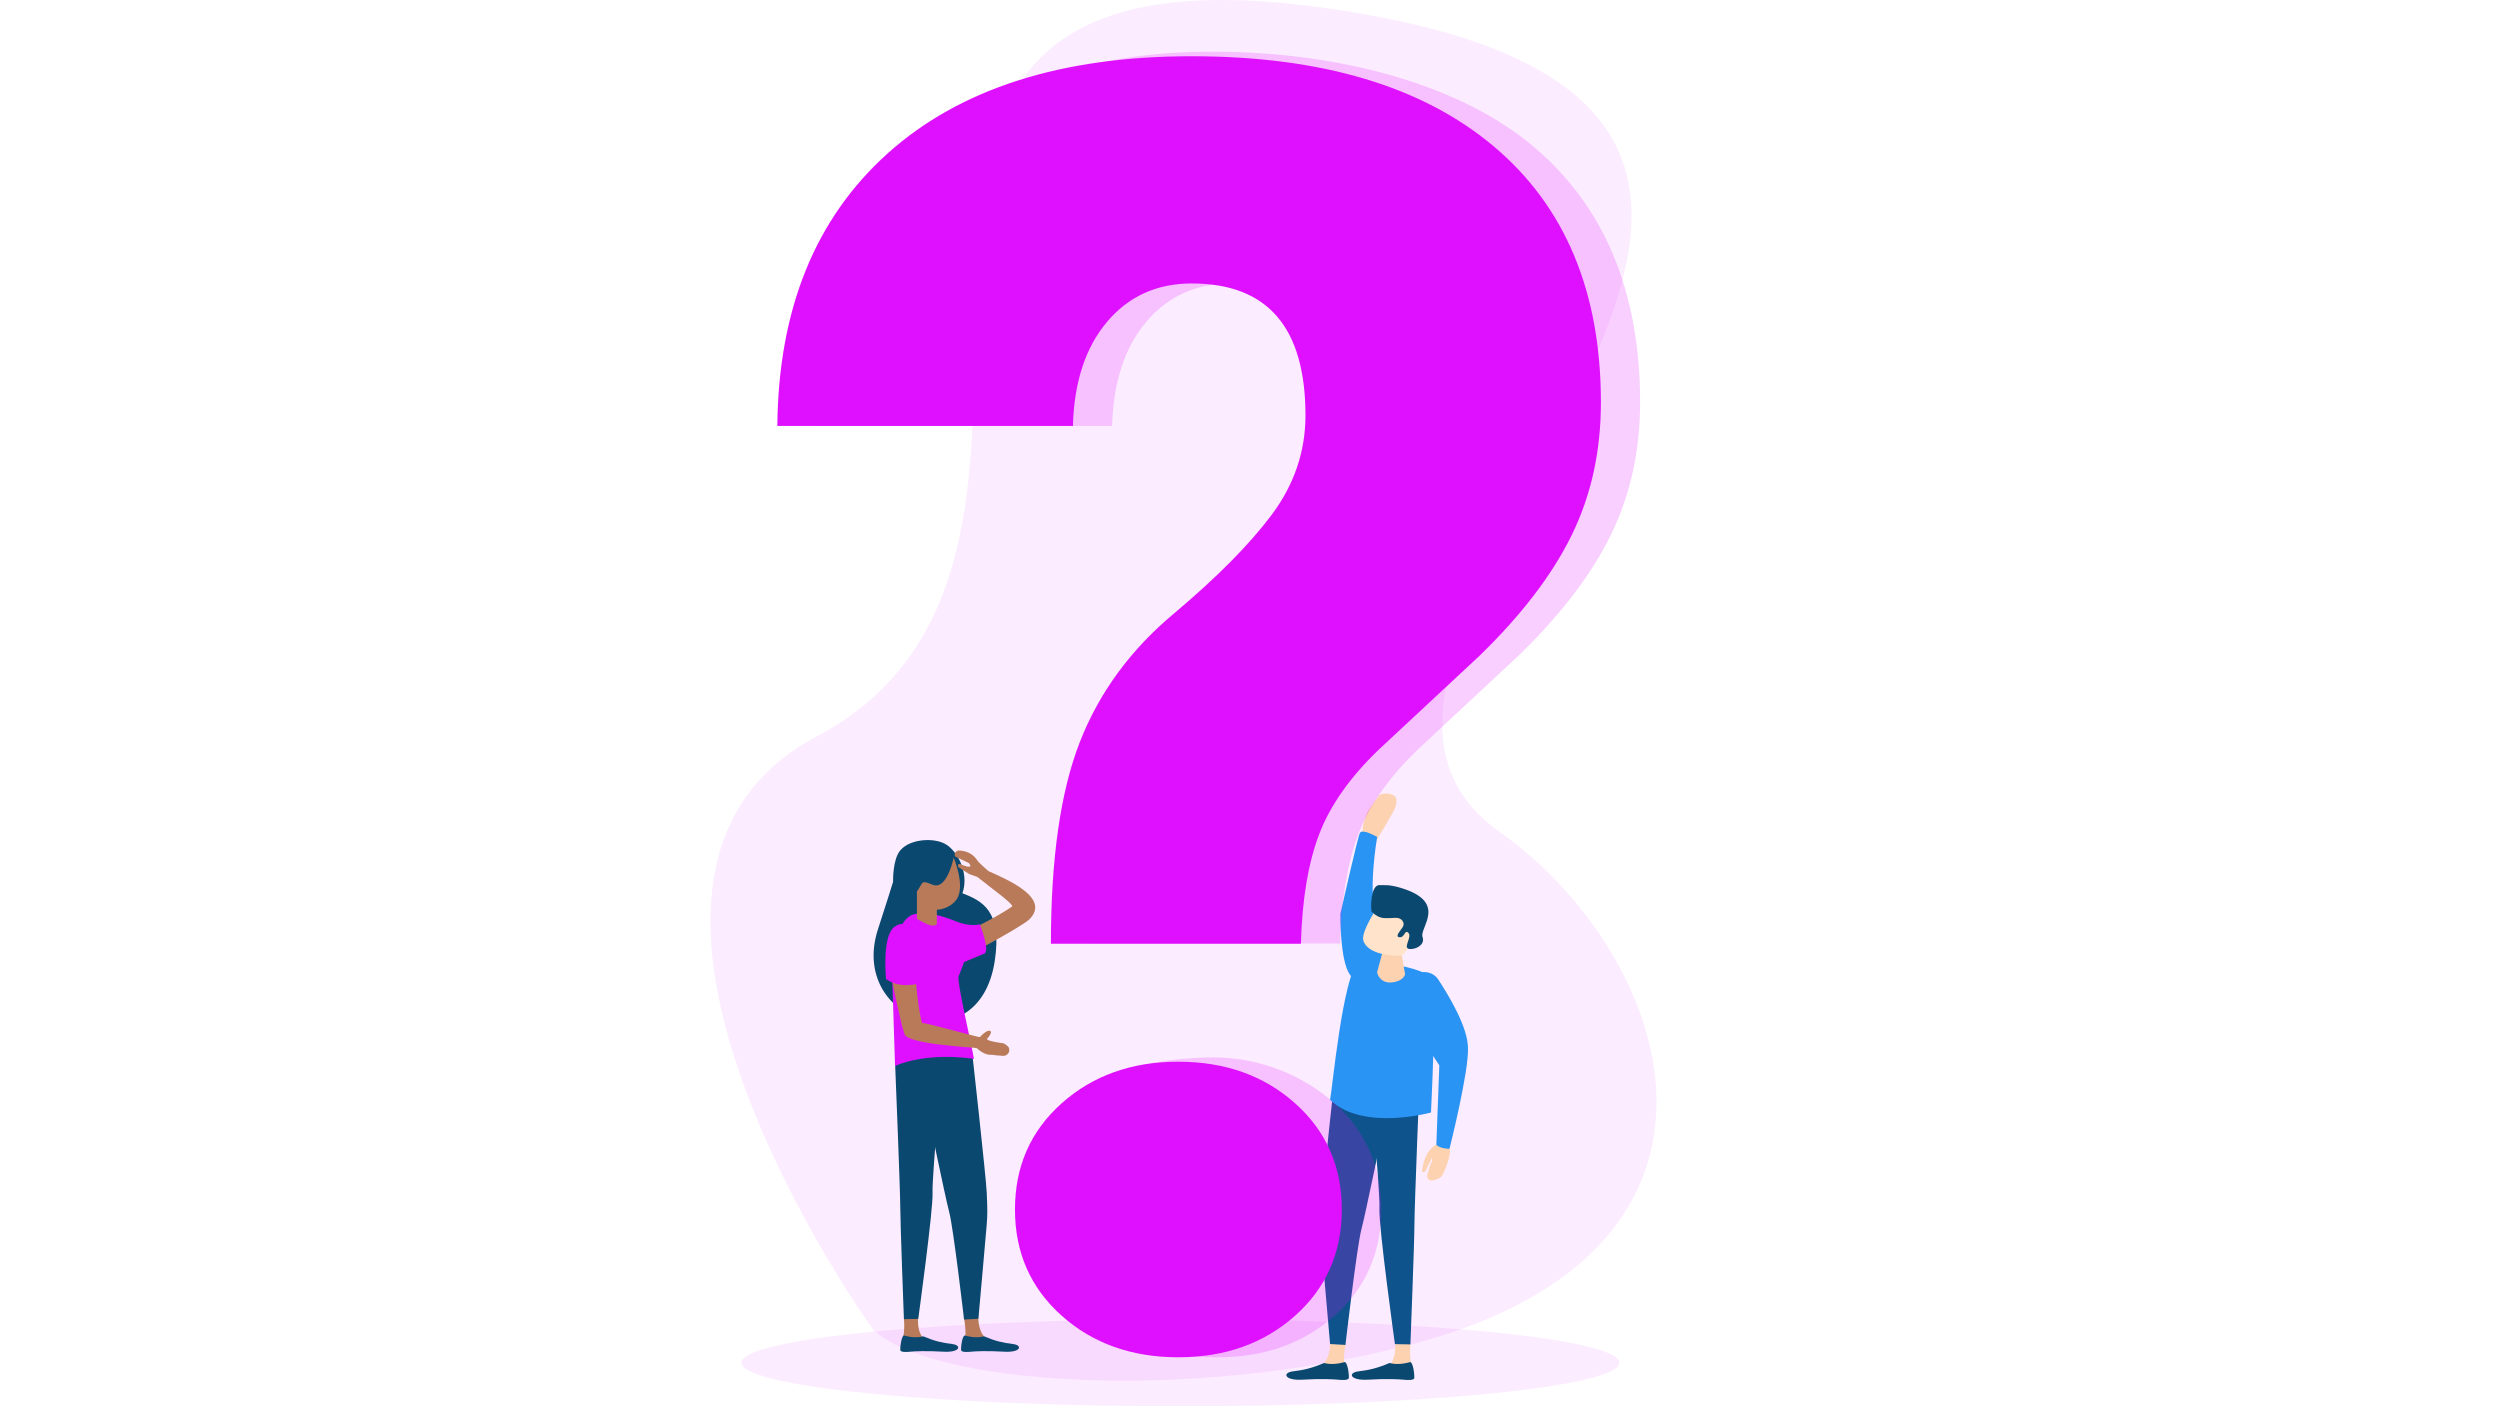 <svg xmlns="http://www.w3.org/2000/svg" xmlns:xlink="http://www.w3.org/1999/xlink" version="1.1" x="0px" y="0px" viewBox="0 0 1920 1080" style="enable-background:new 0 0 1920 1080;" xml:space="preserve">
<style xmlns="http://www.w3.org/2000/svg" type="text/css">
	.st0{opacity:8.000000e-02;fill:#df10ff;}
	.st1{fill:#FCD2B1;}
	.st2{fill:#2A94F4;}
	.st3{fill:#0B4870;}
	.st4{fill:#0E538C;}
	.st5{fill:#FFE3CA;}
	.st6{opacity:0.2;}
	.st7{fill:#df10ff;}
	.st8{fill:#B97A59;}
</style>
<g xmlns="http://www.w3.org/2000/svg" id="Background">
	<ellipse class="st0" cx="906.5" cy="1046.6" rx="337.2" ry="33.4"/>
	<path class="st0" d="M671,1021.7c-1.7-1.6-249.3-347.5-43.9-456c279.5-147.8-92.7-647,423.3-554.3   c496.8,89.2-102.4,483.3,101.1,627.3c133.5,94.4,211,321.2-68.2,394C906.2,1078.7,714.1,1062,671,1021.7z"/>
</g>
<g xmlns="http://www.w3.org/2000/svg" id="Character">
	<g>
		<path class="st1" d="M1051.1,621.9l7.1-9.9c1.9-3.7,10.6-3.1,13.4-0.1c1.9,2.1,0.3,7.7-0.6,9.6c-2.2,4.7-13.3,22.9-13.3,22.9    s-5.4,2.4-10.1-3.3C1044.3,637.3,1049.6,624,1051.1,621.9z"/>
		<path class="st2" d="M1069.5,757.9c0,0-3.4-23.8-11.6-47.8c-8.2-24-0.2-67.3-0.2-67.3s-11.5-6.7-13.3-3.1    c-1.8,3.6-15,62.2-15,62.2s-0.5,35.5,7.3,46.6C1041.4,755.1,1061.1,764.7,1069.5,757.9z"/>
	</g>
	<g>
		<path class="st1" d="M1033.6,1030.6c0,0-1.5,7.9-1.4,14.2c0.9,4.4,0,5.7,0,5.7l-18-1.4c0,0,8-3.6,7.4-20.7    C1021,1011.2,1033.6,1030.6,1033.6,1030.6z"/>
		<path class="st3" d="M1032.4,1046.1c0,0-7.8,2.7-15.6,0.7c-9.1,3.9-15.5,5.4-23.8,6.4c-8.3,1-6.8,7.2,7.3,6.4    c14.1-0.9,24-0.3,27.2,0c3.1,0.3,8.2,0.7,8.4-1.4C1036.2,1056.2,1035,1045.4,1032.4,1046.1z"/>
		<path class="st4" d="M1027,809.9c0,0-11.6,104.2-12.3,117.8c-0.7,13.6-0.7,18.3,0,26.6c0.7,8.3,6.8,77.9,6.8,77.9l11.8,0.7    c0,0,8.8-75.9,12.3-88.9c3.4-13,16.9-78.8,16.9-78.8l-15.5-67.3L1027,809.9z"/>
		<path class="st1" d="M1083.2,1032c0,0-0.6,5.8,0,12.1c1.2,4.3,0.5,5.7,0.5,5.7l-18.1,0.1c0,0,7.6-4.2,5.7-21.3    C1069.3,1011.5,1083.2,1032,1083.2,1032z"/>
		<path class="st3" d="M1082.7,1046.1c0,0-7.8,2.7-15.6,0.7c-9.1,3.9-15.5,5.4-23.8,6.4c-8.3,1-6.8,7.2,7.3,6.4    c14.1-0.9,24-0.3,27.2,0c3.1,0.3,8.2,0.7,8.4-1.4C1086.4,1056.2,1085.3,1045.4,1082.7,1046.1z"/>
		<path class="st4" d="M1050.3,809.9c0,0,9.8,104.6,9.1,118.2c-0.7,13.6,11.9,104.2,11.9,104.2l11.9,0.2c0,0,3.1-79.6,3.1-93    c0-12.8,4.2-116.6,4.2-116.6l-17.5-25L1050.3,809.9z"/>
	</g>
	<g>
		<path class="st2" d="M1043.5,737.4c0,0,53.2,3.7,56.6,15.7c3.4,12-1.1,101.3-1.1,101.3s-52.3,14.6-77.5-9.7    C1023.3,836.1,1031,750.9,1043.5,737.4z"/>
		<path class="st1" d="M1062.6,728l-5,18.8c0,0,1.7,8.5,11.1,7.7c9.4-0.8,10.4-6.3,10.4-6.3l-3.7-21.3    C1075.5,726.9,1066.4,725.3,1062.6,728z"/>
		<path class="st5" d="M1056.7,698.6c0,0-11.8,17.8-9.6,24c2.2,6.2,10.4,11.3,28.6,11.5c6.1-1.5,11.1-20.6,10.5-24.5    C1082.6,684.5,1062.9,693.7,1056.7,698.6z"/>
		<path class="st3" d="M1053.5,700.3c6.4,6,9.8,4.9,18.2,4.6c5.1-0.2,7.2,3.9,5.9,6.5c-1.3,2.6-6.9,8-2.8,8.4    c4.2,0.4,3.9-6.2,6.8-3.4c2.9,2.9-3.4,10.5-0.3,12.1c3.1,1.6,13.8-1.7,11.2-8.9c-2.5-7.2,20-26.8-17-37.8c-9.5-2.8-12.9-1.8-16-2    C1052.3,679.3,1052.6,699.5,1053.5,700.3z"/>
	</g>
</g>
<g xmlns="http://www.w3.org/2000/svg" id="Object">
	<g>
		<g class="st6">
			<path class="st7" d="M837.2,724.7c0-65.4,7.4-116.9,22.2-154.8c14.8-37.8,38.7-70.6,71.9-98.4c33.1-27.8,58.3-53.2,75.5-76.2     c17.2-23.1,25.9-48.5,25.9-76.2c0-67.6-29.1-101.4-87.3-101.4c-26.9,0-48.6,9.9-65.1,29.5c-16.6,19.7-25.3,46.3-26.2,79.9H627     c0.9-89.5,29.1-159.2,84.6-209.2c55.5-49.9,119.5-78.2,219.8-78.2c99.8,0,191,26.4,245.9,72.5c54.8,46.1,82.3,111.7,82.3,196.7     c0,37.2-7.4,71-22.2,101.4c-14.8,30.4-38.5,61.6-71.2,93.3l-77.2,71.9c-21.9,21-37.2,42.6-45.7,64.8     c-8.5,22.2-13.2,50.3-14.1,84.3H837.2z M809.7,928.9c0-33.1,30.9-87,54.9-108.3c0,0,31.4-8.5,67.3-8.5c35.8,0,69.1,13.9,93,35.2     c23.9,21.3,35.9,48.5,35.9,81.6c0,33.1-12,60.3-35.9,81.6c-24,21.3-53.8,31.9-89.6,31.9c-35.8,0-65.7-10.6-89.6-31.9     C821.7,989.2,809.7,962,809.7,928.9z"/>
		</g>
		<g>
			<g>
				<path class="st7" d="M807.1,724.7c0-65.4,7.4-116.9,22.2-154.8c14.8-37.8,38.7-70.6,71.9-98.4c33.1-27.8,58.3-53.2,75.5-76.2      c17.2-23.1,25.9-48.5,25.9-76.2c0-67.6-29.1-101.4-87.3-101.4c-26.9,0-48.6,9.9-65.1,29.5c-16.6,19.7-25.3,46.3-26.2,79.9h-227      C597.8,237.7,626,168,681.5,118C737,68.1,814.9,43.2,915.2,43.2c99.8,0,177.2,23.1,232,69.2c54.8,46.1,82.3,111.7,82.3,196.7      c0,37.2-7.4,71-22.2,101.4c-14.8,30.4-38.5,61.6-71.2,93.3l-77.2,71.9c-21.9,21-37.2,42.6-45.7,64.8      c-8.5,22.2-13.2,50.3-14.1,84.3H807.1z M779.5,928.9c0-33.1,12-60.3,35.9-81.6c23.9-21.3,53.8-31.9,89.6-31.9      c35.8,0,65.7,10.6,89.6,31.9c23.9,21.3,35.9,48.5,35.9,81.6c0,33.1-12,60.3-35.9,81.6c-24,21.3-53.8,31.9-89.6,31.9      c-35.8,0-65.7-10.6-89.6-31.9C791.5,989.2,779.5,962,779.5,928.9z"/>
			</g>
		</g>
	</g>
	<g>
		<path class="st1" d="M1103.1,879.2c0,0-8.8,3-11,19.9c-0.2,1.5,2.6,1.3,2.9-0.2l4.6-9.4c1.1,2.7-0.7,3-1.3,5.7l-2.1,6.9    c-0.8,2.7,1.6,5.2,4.3,4.5c2.5-0.7,5.2-1.6,6.3-2.8c2.4-2.6,8.3-17.9,6.4-21.7C1111.3,878.4,1107.2,875.7,1103.1,879.2z"/>
		<path class="st2" d="M1084.5,750.9c5.3-6.4,15.5-5.6,20.1,1.4c8,12.1,22.9,36.9,22.8,52.7c0.7,18.3-14.2,77.3-14.2,77.3    s-6.9,0-10.1-3c0.2-4.8,2.3-61.1,2.3-61.1s-20.5-30.3-25-44.3C1077.6,765.1,1079.9,756.5,1084.5,750.9z"/>
	</g>
	<g>
		<g>
			<g>
				<path class="st3" d="M685.9,677.2c0,0-0.5-17,5.5-24.1c7.8-9.3,27.5-10.2,36.2-3.9c9.7,7,16.4,23.5,11.5,36.8      c14.8,5.8,31,13.1,24.8,52.5c-12.6,79.4-112.4,45.3-89.6-24.9C679.4,698.2,685.9,677.2,685.9,677.2z"/>
				<path class="st8" d="M740.2,1011.2c0,0,1.4,7.4,1.3,13.2c-0.8,4.1,0,5.3,0,5.3l16.7-1.3c0,0-7.4-3.3-6.9-19.3      C751.9,993.2,740.2,1011.2,740.2,1011.2z"/>
				<path class="st3" d="M741.3,1025.7c0,0,7.3,2.5,14.5,0.6c8.5,3.6,14.4,5,22.1,5.9c7.7,0.9,6.3,6.7-6.8,5.9      c-13.1-0.8-22.3-0.3-25.2,0c-2.9,0.3-7.6,0.6-7.8-1.3C737.9,1035,738.9,1025.1,741.3,1025.7z"/>
				<path class="st3" d="M746.4,806.4c0,0,10.8,96.8,11.4,109.4c0.6,12.6,0.6,17,0,24.7c-0.6,7.7-6.4,72.3-6.4,72.3l-11,0.6      c0,0-8.2-70.5-11.4-82.5c-3.2-12.1-15.7-73.1-15.7-73.1l14.4-62.5L746.4,806.4z"/>
				<path class="st8" d="M694.2,1012.6c0,0,0.6,5.4,0,11.2c-1.1,4-0.4,5.2-0.4,5.2l16.8,0.1c0,0-7.1-3.9-5.3-19.8      C707.1,993.5,694.2,1012.6,694.2,1012.6z"/>
				<path class="st3" d="M694.6,1025.7c0,0,7.3,2.5,14.5,0.6c8.5,3.6,14.4,5,22.1,5.9c7.7,0.9,6.3,6.7-6.8,5.9      c-13.1-0.8-22.3-0.3-25.2,0c-2.9,0.3-7.6,0.6-7.8-1.3C691.2,1035,692.3,1025.1,694.6,1025.7z"/>
				<path class="st3" d="M724.7,806.4c0,0-9.1,97.1-8.5,109.7c0.6,12.6-11,96.8-11,96.8l-11,0.2c0,0-2.8-73.9-2.8-86.4      c0-11.8-3.9-108.3-3.9-108.3l16.3-23.2L724.7,806.4z"/>
				<path class="st8" d="M759.1,669L759.1,669c0,0-7.5-6.4-8.8-8.6c-3.7-5.7-9.7-7-13.6-7.2c-2-0.1-3.6,1.5-3.6,3.4      c0,0.5,0.3,1,0.7,1.3l9.8,4.7c0.5,0.2,0.5,0.3,0.9,0.7l0.4,0.8c0.7,0.9,0.6,1.3-0.6,1.5l-1.3-0.1c-0.6,0.1-5.1-1.6-5.6-1.9      c-0.8-0.4-1.8,0.3-1.7,1.2c0,0.7,0.4,1.4,1.1,1.7l7.6,4.8l6.2,2.2c13.8,11,25.5,19.1,26.9,22.5c-14.4,10.3-42.5,22.8-42.5,22.8      l11.6,13.1c0,0,35.3-18.7,43.6-25.5C807.7,689.7,773.3,675.4,759.1,669z"/>
				<path class="st7" d="M736.2,749.9c-1.5,3.5,9.9,52.1,11.8,63.3c0,0-0.2,0-0.7-0.1c-5-0.7-35.4-4.8-59.9,5.5l-2.2-68.6l-0.1-2.5      c0,0,0-2.6,0.2-6.6v0c0.6-8.2,2.2-21.9,7.5-30.8c2.7-4.6,6.3-7.9,11.2-8.3c15.3-1.5,27.4,5.1,33.2,6.9c9.6,3,15.3,1.2,15.3,1.2      s7.6,18.9,3.8,22.3l-16,6.7C740.5,738.7,737.7,746.3,736.2,749.9z"/>
				<path class="st8" d="M732.2,658.1c0,0,9.7,22.5,2.4,32.7c-5.5,7.7-15.1,7.9-15.1,7.9v11.1c0,0-1.1,1-3,1.1      c-3.4,0.2-12.3-5.2-12.3-5.2v-43.6L732.2,658.1z"/>
				<path class="st8" d="M683.5,745.1c0,0,7.7,39.1,11.1,49c1.8,7.9,52.2,10.2,55.4,10.8c6.1,5.4,9.5,5.2,11.5,5.2      c1.5,0,0.8,0.3,8.8,0.8c3.6,0.2,6-3.5,4.3-6.7v0c-4.2-4.1-3.9-2.6-9.6-3.8c-6.1-1.2-7.6-1.9-6.6-3c6.1-6.8,0.6-8.2-5.5-1.2      c-0.4,0.4-1.1,0.1-1.7,0.1c-11.7-2.8-39.3-10.6-43.1-10.7c-4.4-16.6-5.6-46.1-5.6-46.1L683.5,745.1z"/>
				<path class="st7" d="M680.5,751.9c0,0-3.3-32.2,6.2-39.9c9.5-7.7,20.3,4.7,19.8,21c-0.5,16.2-0.2,22.1-0.2,22.1      S691.7,760,680.5,751.9z"/>
				<path class="st3" d="M733.1,655.6c0,0-5,29-17.1,23.8c-11-4.7-5.5-0.2-15.6,9.5c-3,2.9-0.6-30.7-0.6-30.7L733.1,655.6z"/>
			</g>
		</g>
	</g>
</g>
</svg>